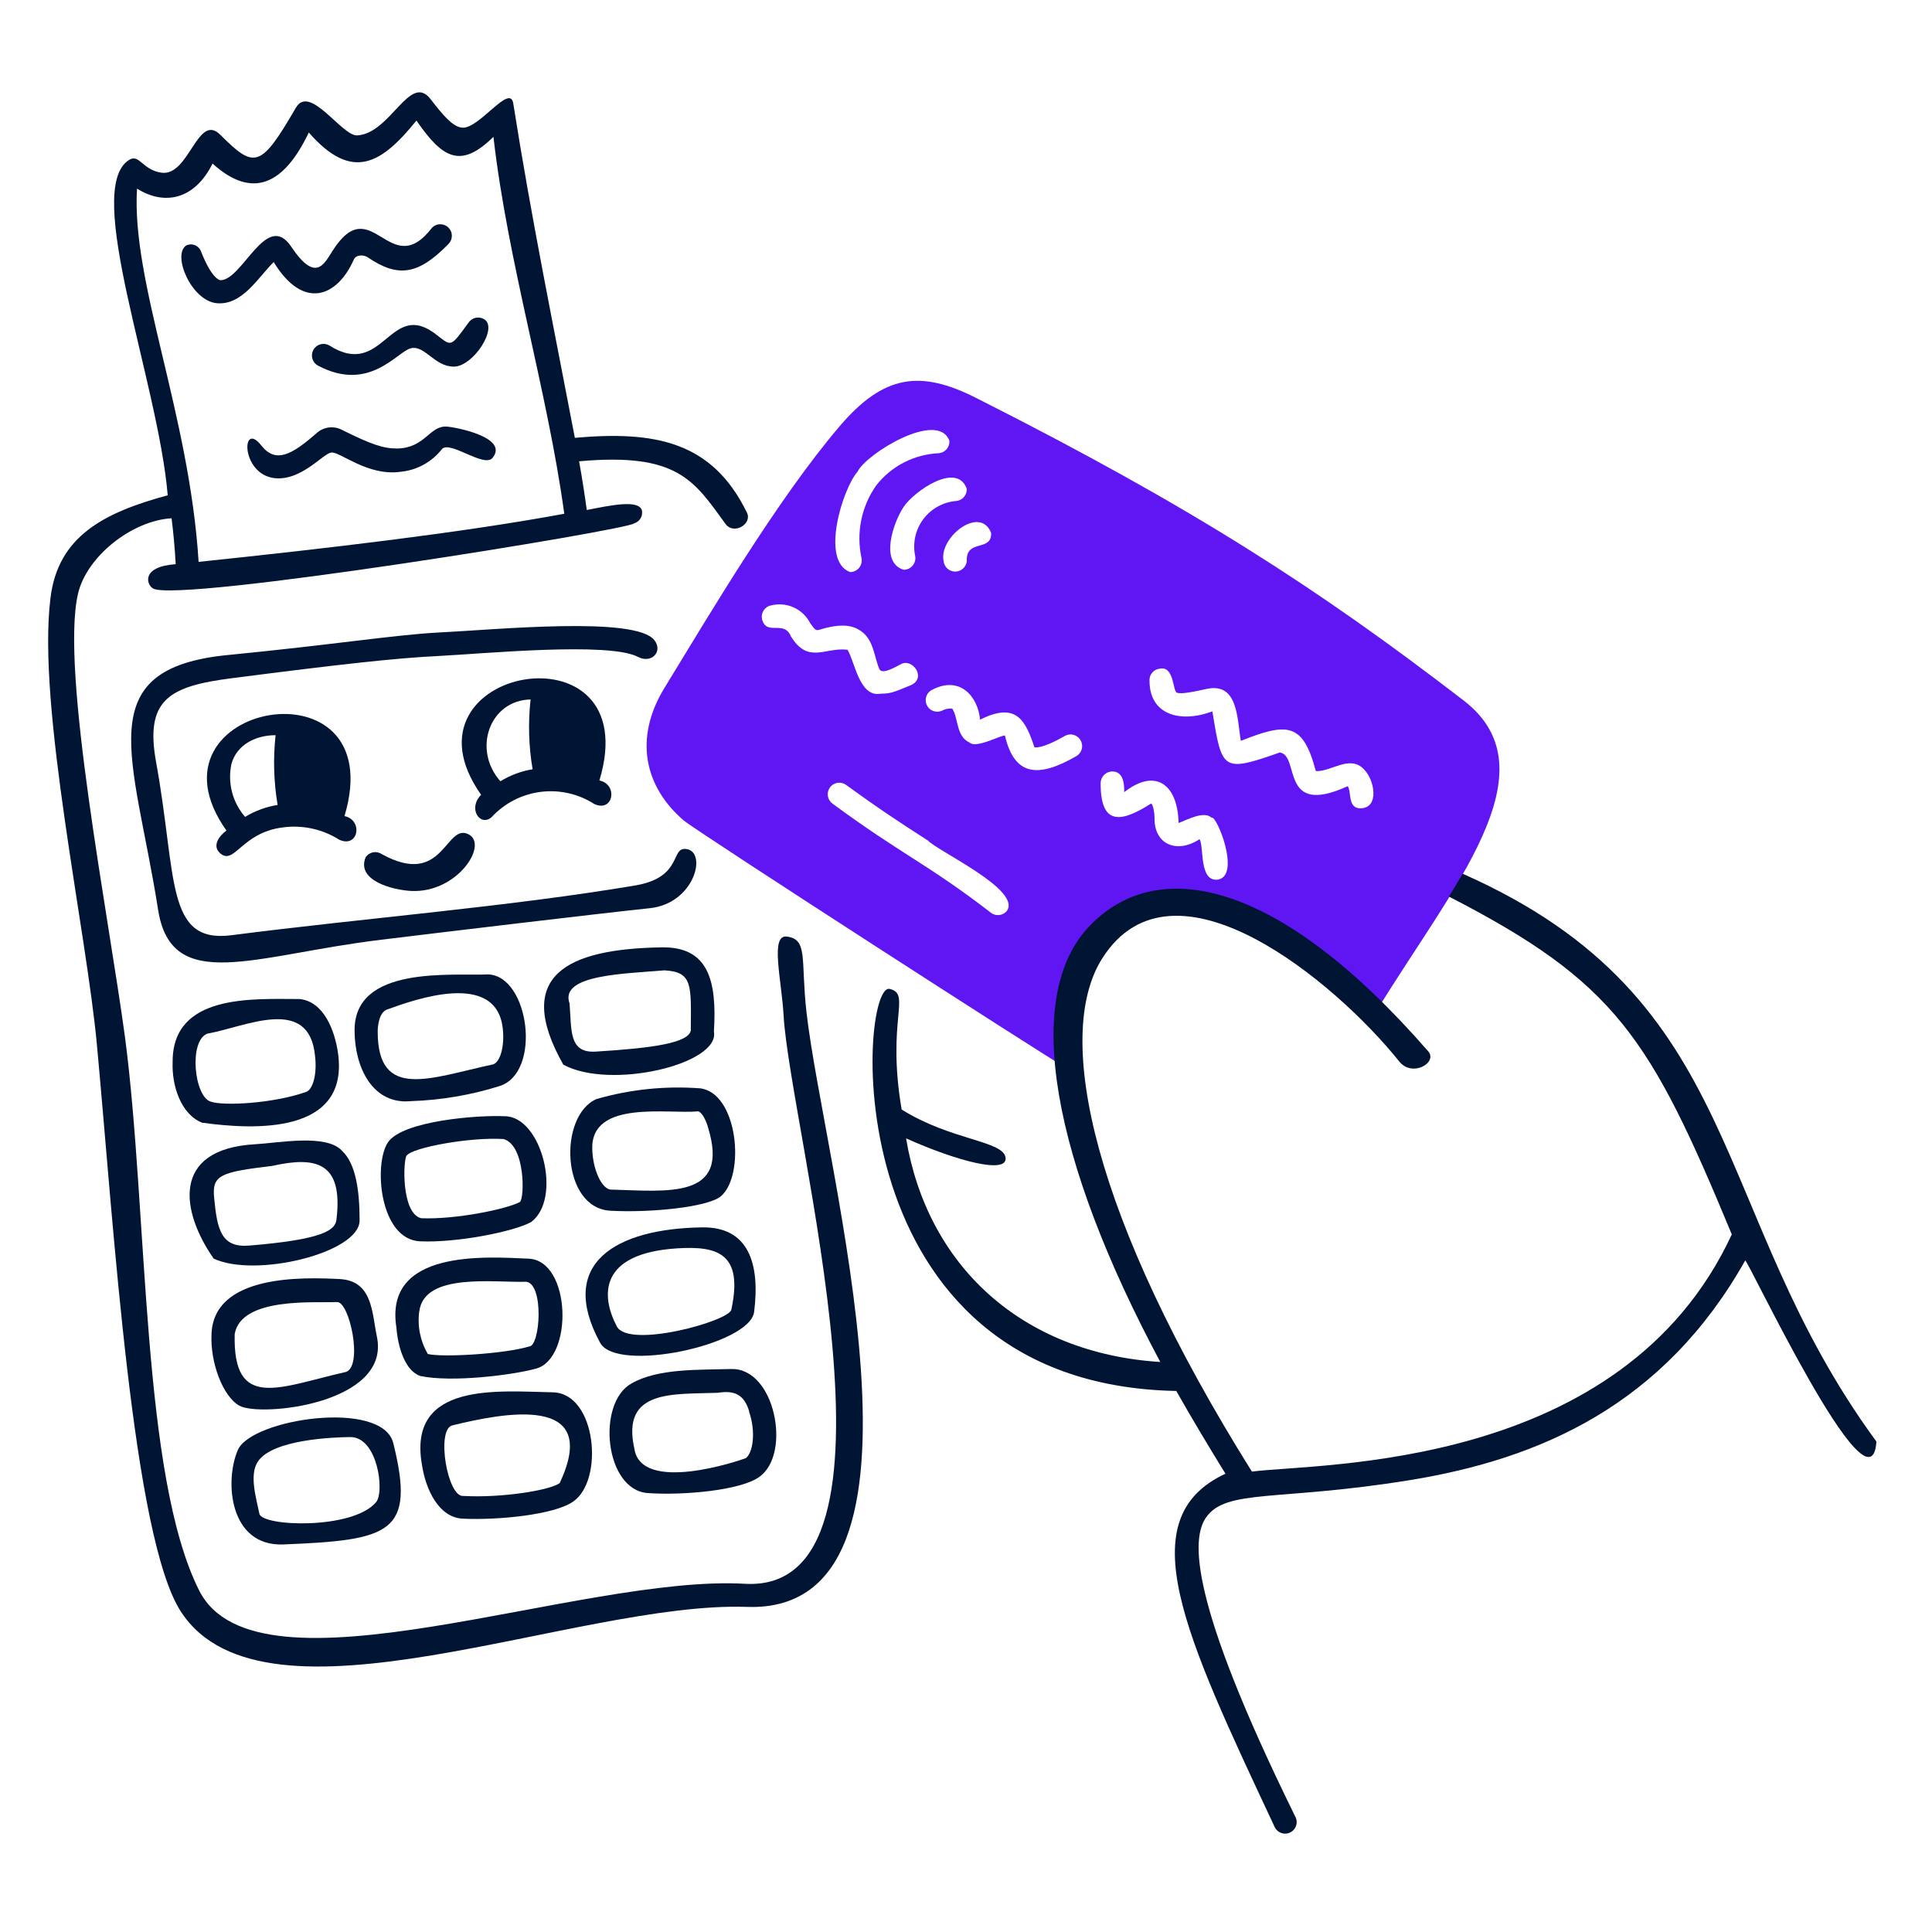 <svg width="155" height="155" viewBox="0 0 155 155" fill="none" xmlns="http://www.w3.org/2000/svg">
<path d="M117.43 56.202C105.804 47.255 95.675 40.685 78.305 31.922C73.843 29.668 70.909 30.039 67.358 34.2C62.301 40.144 56.935 49.269 53.307 55.191C50.837 59.228 51.701 63.119 54.851 65.821C55.847 66.678 84.187 84.944 85.361 85.569C85.361 85.569 83.632 75.294 91.491 72.491C99.35 69.689 110.397 81.169 110.397 81.169C116.426 71.272 124.756 61.845 117.43 56.202ZM79.517 42.754C79.579 44.298 77.486 43.209 77.564 45.008C77.542 45.24 77.435 45.456 77.263 45.613C77.091 45.77 76.866 45.857 76.633 45.857C76.4 45.857 76.176 45.77 76.003 45.613C75.831 45.456 75.724 45.24 75.703 45.008C75.294 43.147 78.614 40.492 79.517 42.754ZM77.556 39.164C77.582 39.408 77.511 39.653 77.358 39.845C77.204 40.038 76.981 40.161 76.737 40.191C76.218 40.229 75.713 40.378 75.255 40.628C74.798 40.877 74.399 41.221 74.085 41.637C73.771 42.052 73.549 42.53 73.434 43.038C73.319 43.546 73.313 44.073 73.418 44.583C73.447 44.719 73.445 44.86 73.412 44.995C73.38 45.13 73.318 45.256 73.23 45.364C73.143 45.471 73.033 45.559 72.908 45.619C72.783 45.679 72.646 45.71 72.507 45.711C70.554 45.139 71.665 41.904 72.507 40.654C73.348 39.403 76.73 37.056 77.54 39.164H77.556ZM68.809 37.828C69.481 36.423 75.224 32.872 76.166 35.358C76.186 35.603 76.107 35.846 75.948 36.034C75.789 36.222 75.562 36.34 75.317 36.361C74.344 36.404 73.392 36.656 72.525 37.101C71.659 37.546 70.9 38.173 70.299 38.94C69.708 39.778 69.298 40.729 69.095 41.734C68.892 42.739 68.899 43.775 69.118 44.776C69.145 44.912 69.142 45.051 69.109 45.185C69.076 45.319 69.014 45.444 68.927 45.551C68.84 45.658 68.73 45.745 68.605 45.804C68.481 45.864 68.345 45.895 68.207 45.896C65.79 45.023 67.597 39.202 68.809 37.828ZM63.451 51.053C62.903 49.709 61.498 51.053 61.135 49.679C61.109 49.559 61.107 49.436 61.128 49.316C61.15 49.196 61.195 49.082 61.261 48.979C61.327 48.877 61.413 48.788 61.513 48.719C61.613 48.649 61.726 48.6 61.846 48.575C62.453 48.418 63.096 48.472 63.668 48.729C64.24 48.986 64.709 49.429 64.995 49.987C65.435 50.613 65.466 50.605 65.829 50.497C67.165 50.088 68.145 50.088 68.863 50.497C70.121 51.199 70.083 52.605 70.561 53.709C70.785 54.017 71.333 53.801 72.275 53.284C73.217 52.767 74.383 54.426 73.047 54.982C71.712 55.538 71.426 55.654 70.639 55.654C68.925 55.963 68.57 53.014 67.991 52.126C66.176 51.91 64.849 53.307 63.451 51.053ZM80.79 73.063C80.715 73.159 80.622 73.239 80.515 73.299C80.409 73.359 80.291 73.397 80.17 73.411C80.049 73.425 79.926 73.416 79.809 73.382C79.691 73.349 79.582 73.293 79.486 73.217C74.491 69.357 72.213 68.477 66.786 64.47C66.588 64.325 66.455 64.107 66.417 63.863C66.38 63.62 66.44 63.372 66.586 63.173C66.731 62.975 66.949 62.842 67.192 62.804C67.436 62.767 67.684 62.827 67.883 62.972C70.7 65.026 72.692 66.308 74.445 67.435C75.201 68.269 81.941 71.372 80.79 73.063ZM86.403 60.633C83.315 62.432 81.393 62.285 80.628 59.028C80.497 58.865 78.312 60.108 77.78 59.568C76.699 59.082 76.9 57.615 76.398 56.85C76.103 56.821 75.807 56.883 75.549 57.028C75.321 57.122 75.066 57.122 74.839 57.028C74.611 56.934 74.431 56.754 74.337 56.526C74.242 56.299 74.242 56.044 74.336 55.816C74.43 55.589 74.611 55.408 74.838 55.314C77.015 54.21 78.459 55.87 78.629 57.738C81.501 56.295 82.257 57.738 82.991 59.954C83.037 59.954 83.562 60.124 85.469 59.02C85.681 58.914 85.926 58.894 86.154 58.962C86.381 59.031 86.573 59.183 86.692 59.389C86.811 59.594 86.848 59.837 86.794 60.068C86.74 60.299 86.6 60.502 86.403 60.633ZM97.705 70.569C96.161 70.762 96.617 67.844 96.231 67.327C94.478 68.492 92.579 67.813 92.625 65.59C92.625 65.234 92.517 64.563 92.355 64.463C90.132 65.875 88.279 66.439 88.302 62.818C88.306 62.572 88.406 62.338 88.581 62.165C88.755 61.992 88.99 61.894 89.236 61.892C90.155 61.892 90.201 62.949 90.194 63.552C92.795 61.529 94.501 63.05 94.555 66.03C95.235 65.775 96.594 65.026 97.203 65.605C97.582 65.327 99.589 70.253 97.705 70.569ZM109.131 64.849C108.112 64.849 108.436 63.521 108.127 63.073C102.615 65.59 104.337 60.587 102.669 60.371C98.037 62.008 98.037 61.776 97.265 57.074C94.71 58.024 92.247 57.368 92.224 54.658C92.211 54.537 92.222 54.415 92.257 54.299C92.292 54.182 92.349 54.074 92.426 53.98C92.503 53.886 92.597 53.808 92.705 53.751C92.812 53.694 92.929 53.658 93.05 53.647C94.193 53.4 94.085 55.422 94.409 55.569C94.733 55.716 95.86 55.484 96.779 55.276C99.35 54.704 99.242 57.684 99.55 59.437C103.279 57.955 104.537 57.962 105.564 61.861C106.761 61.946 108.305 60.518 109.424 61.722C110.273 62.532 110.706 64.849 109.131 64.849Z" fill="#6016F3"/>
<path d="M47.864 88.171C44.776 89.499 45.015 96.925 48.976 97.134C52.133 97.311 56.773 96.856 57.831 95.976C59.815 94.3 59.213 87.677 56.163 87.314C53.368 87.106 50.558 87.396 47.864 88.171ZM56.812 90.487C58.587 96.261 53.577 95.559 48.945 95.435C48.219 95.289 47.555 93.768 47.517 92.193C47.385 88.186 53.693 89.406 56.009 89.159C56.202 89.182 56.565 89.607 56.819 90.487H56.812Z" fill="#001434"/>
<path d="M58.672 109.833C56.04 109.911 52.828 109.772 50.69 110.976C47.833 112.52 48.497 119.545 51.971 119.785C54.758 119.985 59.46 119.584 60.95 118.464C63.505 116.612 62.177 109.741 58.672 109.833ZM60.093 113.246C60.656 114.851 60.417 116.542 59.838 116.982C59.359 117.175 51.423 119.877 50.891 116.21C49.825 111.424 54.04 111.879 57.584 111.74C58.827 111.547 59.691 111.794 60.108 113.246H60.093Z" fill="#001434"/>
<path d="M39.426 65.574C40.456 64.451 41.85 63.728 43.361 63.533C44.873 63.338 46.405 63.684 47.686 64.509C49.23 65.196 49.593 62.919 48.088 62.617C51.979 49.748 31.358 53.5 38.6 63.768C37.511 64.849 38.507 66.346 39.426 65.574ZM42.568 56.117C42.361 57.981 42.415 59.865 42.73 61.714C41.814 61.867 40.936 62.195 40.144 62.679C37.874 60.108 39.295 56.179 42.568 56.117Z" fill="#001434"/>
<path d="M30.626 68.523C30.525 68.455 30.412 68.407 30.292 68.382C30.173 68.357 30.049 68.356 29.93 68.379C29.81 68.402 29.696 68.449 29.594 68.516C29.492 68.583 29.405 68.669 29.336 68.771C28.564 70.647 31.49 71.403 32.996 71.48C36.686 71.658 39.218 67.759 37.589 66.933C35.729 65.991 35.597 71.272 30.626 68.523Z" fill="#001434"/>
<path d="M52.496 51.354C50.952 49.416 39.92 50.512 35.049 50.752C31.521 50.953 26.719 51.724 18.358 52.543C7.033 53.616 10.754 60.695 12.684 72.986C13.757 79.81 20.404 76.622 30.571 75.394C35.813 74.754 47.949 73.302 52.134 72.862C55.731 72.484 56.766 68.338 55.059 68.114C53.77 67.937 54.812 70.345 51.045 71.025C40.731 72.762 29.429 73.634 18.567 75.031C13.255 75.711 14.205 70.399 12.522 61.135C11.611 56.125 13.579 55.052 18.598 54.411C27.36 53.284 31.722 52.798 35.188 52.628C38.654 52.458 48.829 51.47 51.176 52.697C52.249 53.269 53.222 52.288 52.496 51.354Z" fill="#001434"/>
<path d="M56.357 98.469C49.409 98.562 44.669 101.349 48.15 107.733C49.486 110.173 60.17 107.903 60.502 105.248C60.989 101.387 60.062 98.423 56.357 98.469ZM58.673 105.078C58.464 106.004 50.428 108.227 49.486 106.413C48.189 103.943 48.042 100.554 54.326 100.152C57.607 99.944 59.638 100.577 58.673 105.078Z" fill="#001434"/>
<path d="M17.655 68.447C18.806 69.466 19.354 66.81 22.666 66.385C24.256 66.164 25.872 66.514 27.228 67.374C28.772 68.061 29.143 65.783 27.637 65.474C31.497 52.605 10.9 56.365 18.165 66.632C17.601 67.049 16.984 67.852 17.655 68.447ZM18.566 61.298C18.983 59.754 20.504 58.982 22.11 58.982C21.907 60.846 21.961 62.729 22.272 64.579C21.349 64.727 20.463 65.052 19.663 65.536C19.164 64.963 18.805 64.282 18.615 63.546C18.425 62.811 18.408 62.041 18.566 61.298Z" fill="#001434"/>
<path d="M33.714 99.589C36.686 99.713 41.194 98.817 42.607 98.045C45.132 96.169 43.464 89.553 40.492 89.553C38.392 89.445 32.301 89.908 31.127 91.645C29.954 93.382 30.448 99.458 33.714 99.589ZM32.633 92.703C33.119 92.054 37.72 91.213 40.399 91.383C42.159 91.877 42.09 96.146 41.712 96.431C40.669 97.003 36.539 97.852 33.791 97.736C32.17 97.343 32.34 92.988 32.633 92.687V92.703Z" fill="#001434"/>
<path d="M35.041 26.874C31.25 23.863 30.803 30.518 26.395 27.7C26.287 27.642 26.169 27.606 26.048 27.594C25.927 27.581 25.804 27.593 25.687 27.628C25.57 27.663 25.461 27.721 25.367 27.798C25.272 27.875 25.194 27.971 25.136 28.078C25.078 28.186 25.042 28.303 25.03 28.425C25.018 28.546 25.03 28.669 25.065 28.786C25.1 28.902 25.158 29.011 25.235 29.106C25.312 29.2 25.407 29.279 25.515 29.336C29.645 31.521 31.853 28.209 32.964 27.939C34.076 27.669 34.864 29.421 36.415 29.414C37.967 29.406 39.997 26.287 38.839 25.608C38.629 25.482 38.377 25.443 38.139 25.501C37.901 25.559 37.695 25.708 37.566 25.916C36.13 27.885 36.23 27.792 35.041 26.874Z" fill="#001434"/>
<path d="M21.956 21.022C24.341 24.936 27.067 23.816 28.387 20.821C28.564 20.427 29.159 20.412 29.514 20.651C31.922 22.288 33.551 22.072 35.983 19.57C36.069 19.484 36.137 19.381 36.183 19.268C36.228 19.155 36.252 19.034 36.251 18.913C36.25 18.791 36.226 18.67 36.178 18.558C36.131 18.445 36.062 18.344 35.975 18.258C35.889 18.172 35.786 18.105 35.673 18.059C35.56 18.013 35.44 17.989 35.318 17.99C35.196 17.991 35.075 18.015 34.963 18.063C34.851 18.11 34.749 18.179 34.663 18.266C31.259 22.705 29.83 15.178 26.688 20.111C26.009 21.161 25.337 22.736 23.361 19.787C21.384 16.837 19.462 22.481 17.687 22.481C17.571 22.481 16.953 22.265 16.143 20.211C16.104 20.093 16.041 19.985 15.957 19.893C15.874 19.802 15.771 19.729 15.657 19.68C15.543 19.631 15.42 19.607 15.296 19.609C15.172 19.612 15.05 19.641 14.938 19.694C13.788 20.466 15.363 24.141 17.393 24.326C19.424 24.511 20.682 22.296 21.956 21.022Z" fill="#001434"/>
<path d="M31.861 35.983C30.757 35.983 29.815 35.674 27.43 34.485C27.117 34.323 26.764 34.256 26.414 34.293C26.064 34.33 25.733 34.469 25.461 34.694C23.392 36.523 22.111 37.203 20.953 35.728C19.355 33.698 19.301 38.044 22.026 38.361C24.172 38.593 25.886 36.408 26.573 36.307C27.26 36.207 29.491 38.222 32.124 37.851C32.771 37.791 33.399 37.6 33.969 37.29C34.54 36.979 35.041 36.556 35.443 36.045C36.053 35.273 38.855 37.589 39.527 36.724C40.832 35.08 36.539 34.269 35.829 34.223C34.447 34.153 34.115 35.944 31.861 35.983Z" fill="#001434"/>
<path d="M117.345 70.098C117.067 70.538 116.774 71.102 116.241 71.928C129.643 78.822 132.391 83.238 138.938 99.033C130.137 118.032 105.857 117.353 100.438 118.063C87.7 97.721 84.473 83.122 88.433 76.884C94.146 67.883 107.193 78.822 112.257 85.16C113.315 86.473 115.384 85.23 114.573 84.334C102.53 70.5 92.841 68.616 87.406 74.298C81.972 79.98 84.419 93.058 93.088 109.27C81.902 108.56 74.383 101.48 72.692 91.329C76.784 93.158 80.852 94.231 80.674 92.873C80.497 91.514 76.274 91.491 72.337 89.013C71.109 81.787 73.147 79.748 71.372 79.339C68.886 78.768 66.694 111.061 94.37 111.594C95.659 113.863 96.987 116.087 98.315 118.233C90.595 121.823 95.003 131.087 102.252 146.55C102.302 146.665 102.375 146.769 102.466 146.855C102.557 146.942 102.665 147.008 102.783 147.051C102.901 147.095 103.026 147.114 103.151 147.107C103.277 147.1 103.399 147.068 103.512 147.013C103.624 146.957 103.724 146.879 103.806 146.784C103.888 146.689 103.949 146.578 103.986 146.458C104.024 146.338 104.037 146.212 104.024 146.087C104.011 145.963 103.973 145.842 103.912 145.732C95.327 128.292 95.582 123.413 96.763 121.738C98.377 119.422 102.584 120.456 113.091 118.75C123.598 117.044 133.48 112.713 140.011 101.133C140.08 100.732 150.109 122.186 150.541 115.654C136.915 97.064 140.258 80.227 117.345 70.098Z" fill="#001434"/>
<path d="M37.111 121.838C39.913 121.977 44.491 121.529 45.989 120.464C48.474 118.758 47.857 111.771 44.344 111.702C40.021 111.624 32.641 110.806 33.86 117.561C34.154 119.468 35.18 121.738 37.111 121.838ZM36.284 114.357C40.245 113.392 48.32 111.725 44.9 118.989C44.082 119.576 40.206 120.186 37.18 120.016C35.898 120.163 34.972 114.682 36.284 114.357Z" fill="#001434"/>
<path d="M63.127 75.139C61.768 74.962 62.702 78.59 62.864 81.439C63.389 90.703 73.811 127.844 59.776 127.065C46.49 126.293 20.628 136.823 15.98 127.605C11.332 118.387 11.881 97.35 10.036 83.269C8.715 73.433 4.84 53.817 6.253 47.656C6.932 44.661 10.56 41.773 13.764 41.58C13.919 42.785 14.027 44.012 14.096 45.263C11.332 45.456 11.734 46.876 12.267 47.208C14.189 48.405 50.589 42.484 50.867 41.989C51.09 41.926 51.279 41.779 51.396 41.579C51.513 41.379 51.547 41.142 51.492 40.916C51.176 40.083 49.084 40.523 47.076 40.916C46.899 39.627 46.698 38.322 46.459 37.01C54.418 36.284 55.7 38.6 58.209 42.036C58.873 42.939 60.363 42.036 59.93 41.14C57.128 35.373 52.496 34.563 46.119 35.126C44.421 26.233 42.637 17.555 41.178 8.299C40.923 6.662 38.453 10.329 37.102 10.245C36.33 10.191 35.558 9.264 34.524 7.929C32.864 5.836 31.335 10.708 28.664 10.862C27.421 10.939 24.858 6.693 23.731 8.654C20.913 13.51 20.419 13.556 17.686 10.824C15.864 8.979 15.185 14.128 12.985 13.858C11.441 13.665 11.178 12.314 10.367 12.823C6.616 15.139 12.684 30.579 13.456 39.735C8.368 41.117 4.631 43.001 4.045 48.019C2.972 56.719 6.947 74.715 7.781 83.886C9.125 98.277 10.638 123.405 14.536 129.334C21.307 139.625 46.235 128.439 59.93 128.918C76.536 129.497 66.106 93.614 64.701 81.192C64.23 76.985 64.848 75.356 63.127 75.139ZM10.993 15.131C13.123 16.475 15.571 16.096 17.053 13.124C20.349 16.104 22.851 14.668 24.773 10.631C28.294 14.653 30.64 13.086 33.412 9.673C35.535 12.761 36.986 13.533 39.588 10.978C40.738 21.06 43.927 31.359 45.27 41.218C36.925 42.761 26.155 44.005 15.934 45.078C15.193 33.196 10.522 22.628 10.993 15.131Z" fill="#001434"/>
<path d="M53.114 76.004C45.479 76.12 41.155 78.266 45.193 85.415C48.983 87.469 57.784 85.369 57.275 82.759C57.53 78.683 56.835 75.95 53.114 76.004ZM55.43 82.613C55.345 83.678 52.342 84.087 47.833 84.365C45.618 84.52 45.865 82.682 45.695 80.505C44.861 78.189 50.103 78.127 53.299 77.849C55.584 77.973 55.445 79.023 55.422 82.605L55.43 82.613Z" fill="#001434"/>
<path d="M16.212 90.07C20.381 90.649 28.016 91.028 27.121 84.512C26.858 82.628 25.955 80.343 24.033 80.15C20.319 80.15 13.827 79.702 13.85 85.199C13.773 87.075 14.498 89.391 16.212 90.07ZM16.706 82.914C19.717 82.366 24.82 79.826 25.276 84.728C25.445 86.141 25.121 87.407 24.55 87.608C21.855 88.549 17.88 88.735 16.907 88.38C15.579 88.009 15.108 83.446 16.668 82.914H16.706Z" fill="#001434"/>
<path d="M32.98 88.341C35.394 88.262 37.786 87.854 40.09 87.129C43.479 86.04 42.46 78.312 39.172 78.174C36.307 78.312 28.363 77.401 28.448 82.721C28.464 85.647 29.9 88.65 32.98 88.341ZM30.301 82.751C30.301 82.396 30.386 81.207 31.073 80.984C33.212 80.212 39.836 77.803 40.337 82.528C40.492 83.917 40.144 85.199 39.565 85.392C34.547 86.465 30.301 88.341 30.301 82.751Z" fill="#001434"/>
<path d="M28.85 97.922C28.85 95.606 28.572 93.374 27.437 92.325C26.194 90.943 22.326 91.699 20.489 91.799C13.641 92.178 14.545 97.258 17.139 100.971C20.481 102.554 28.834 100.515 28.85 97.922ZM21.84 93.537C25.306 92.764 27.545 93.197 26.997 97.806C26.943 98.717 25.824 99.45 20.003 99.929C17.756 100.122 17.424 98.663 17.185 96.138C16.984 94.254 17.694 94.038 21.84 93.537Z" fill="#001434"/>
<path d="M33.736 110.397C36.23 110.915 41.001 110.343 43.001 109.803C46.019 108.992 45.826 101.125 42.406 100.979C38.986 100.832 30.78 100.207 31.806 106.53C31.922 108.081 32.509 110.004 33.736 110.397ZM33.636 105.24C33.999 102.052 39.712 102.924 42.221 102.832C43.664 103.025 43.34 108.035 42.445 108.027C40.461 108.622 35.535 108.915 34.323 108.629C33.717 107.596 33.475 106.389 33.636 105.202V105.24Z" fill="#001434"/>
<path d="M22.743 123.907C31.328 123.56 33.35 123.012 31.552 115.778C30.671 112.242 20.172 113.825 19.084 116.326C17.995 118.827 18.396 124.085 22.743 123.907ZM20.697 117.245C21.901 115.469 26.788 115.307 28.108 115.292C30.309 115.292 30.864 119.692 30.177 120.51C28.294 122.749 21.029 122.471 20.813 121.452C20.543 120.155 19.979 118.302 20.697 117.245Z" fill="#001434"/>
<path d="M19.2 112.774C20.867 113.716 31.366 112.628 30.239 107.247C29.83 105.286 29.9 102.754 27.244 102.615C24.434 102.476 17.053 102.182 16.968 107.116C16.876 109.27 17.841 112.002 19.2 112.774ZM18.829 107.023C19.362 104.028 25.299 104.545 27.012 104.46C28.039 104.336 29.159 109.64 27.738 110.072C22.45 111.261 18.667 113.253 18.829 107.023Z" fill="#001434"/>
</svg>

